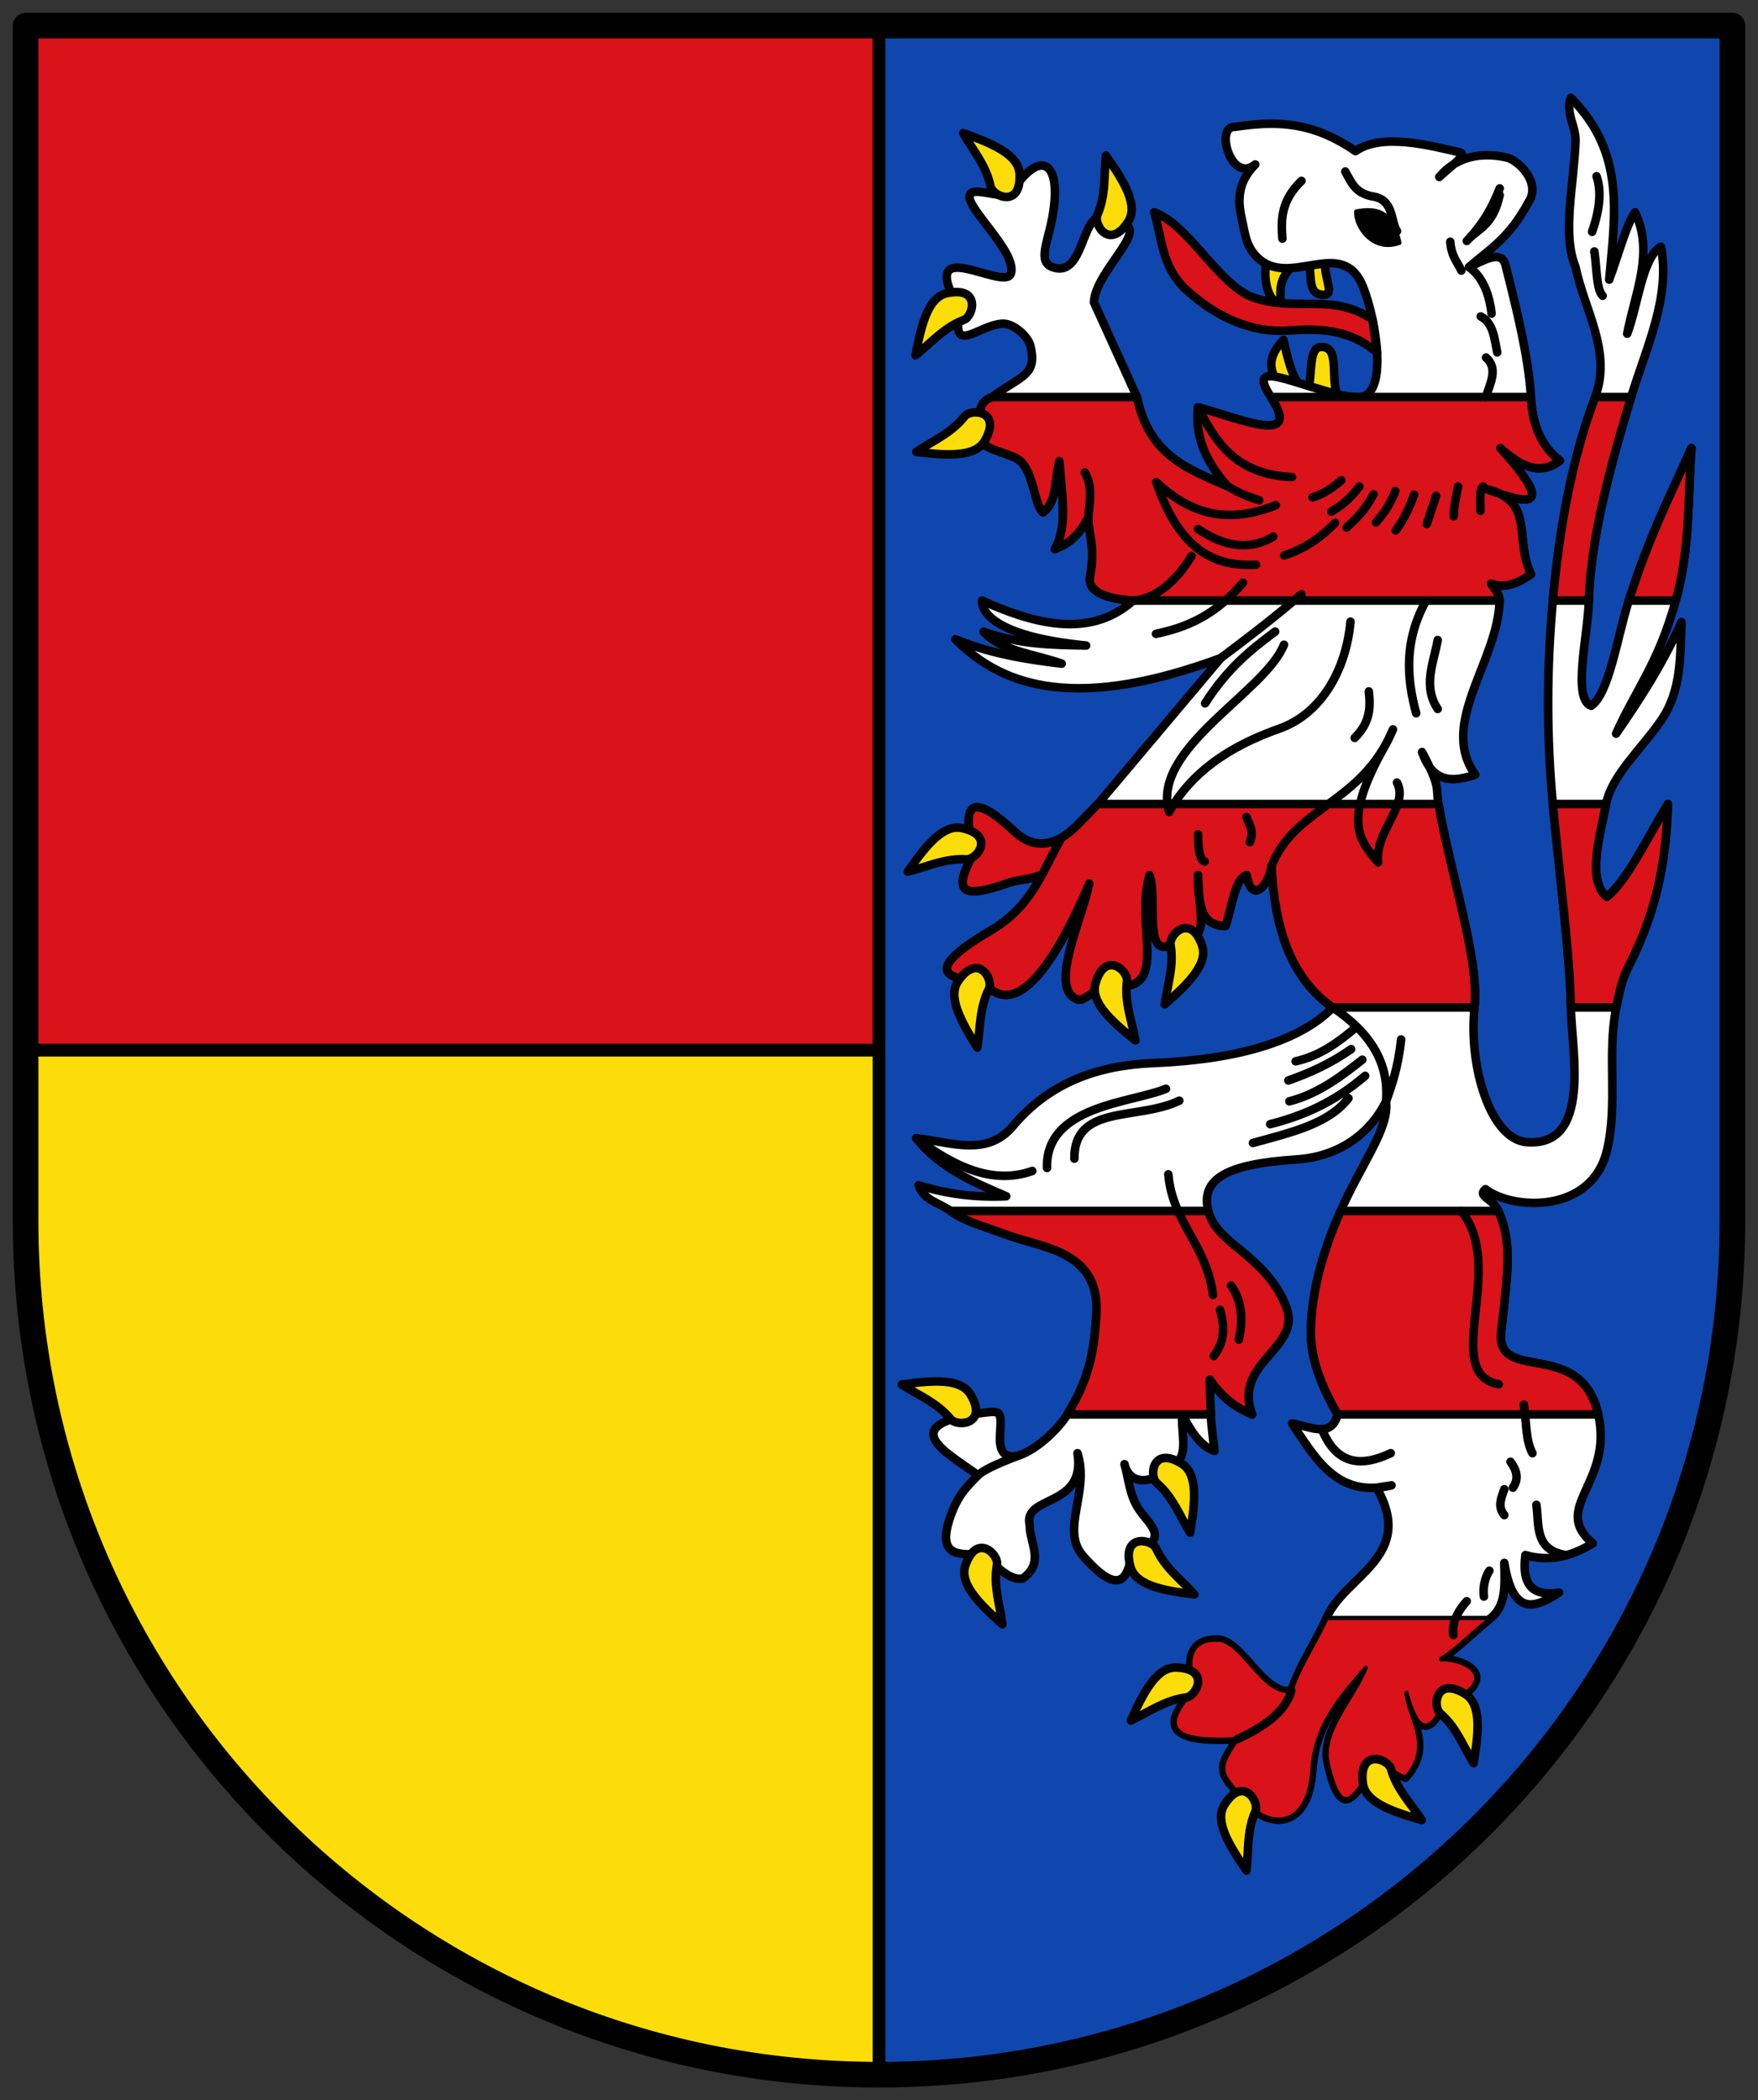 <svg xmlns="http://www.w3.org/2000/svg" height="492" width="412"><rect width="100%" height="100%" fill="#333333" stroke="none"/><path d="M206 246V5.31L6 6.003V246" fill="#da121a" fill-rule="evenodd"/><path d="M6 246v40.003C6 389.166 84.6 481.99 206 485.997V246" fill="#fcdd09" fill-rule="evenodd"/><path d="M206 485.997V5.31l200 .693v280c0 103.163-78.6 195.986-200 199.994z" fill="#0f47af" fill-rule="evenodd"/><g fill="#fcdd09" fill-rule="evenodd" stroke="#000" stroke-width="2" stroke-linecap="round" stroke-linejoin="round"><path d="M296.76 61.821c-.839 4.123.808 9.57 3.432 9.036-.25-2.677-.383-5.354 2.244-8.031zM306.843 62.207c.523 3.127-.104 6.48 2.852 6.812 3.386.38.815-2.993.81-7.366zM300.786 79.635c-3.04 3.155-3.453 5.896-2.143 8.567l6.226 2.114c-1.988-1.618-3.068-6.143-4.083-10.681zM309.412 81.286c-2.515.215-1.986 5.765-2.626 9.177l6.602 1.912c-1.65-3.745.805-11.498-3.976-11.089z"/></g><path d="M236.922 45.317c6.67-10.687 12.134-7.875 9.726 5.505-1.072 5.961-3.526 10.468 0 11.745 8.594 3.115 6.235-17.571 14.682-10.277 9.927-.043-4.71 10.95-4.955 18.536l10.093 22.192c2.811 13.9 12.327 16.97 21.288 20.935-5.645-6.179-7.687-12.357-6.973-18.536 9.213 2.423 24.73 9.318 17.067-2.4-4.755-7.27 1.249-4.913 8.936-2.554 4.704 1.444 7.995 2.555 11.618 2.555 7.035 0 4.205-17.75 1.101-25.68-4.867-12.43-17.284.592-24.958-7.156-2.597-2.622-2.74-5.479-3.433-8.455-.993-4.267-1.368-8.78 3.066-13.2-5.651 4.645-9.565-9.091-4.772-8.81 8.715-1.278 17.62-1.704 28.262 5.69 6.123-4.34 17.555-1.306 24.483.289 1.967.453-2.695 3.66-4.847 5.767 4.847-5.767 11.5-5.531 15.731-4.587 2.892.646 8.206 6.017 5.19 10.46-4.649 8.685-9.298 11.1-13.947 15.231 3.024-1.283 7.584-4.384 8.573-.39 1.889 7.62 5.48 21.321 5.925 30.84.26 5.576 1.964 11.251 6.79 14.88-4.948 3.803-9.483.995-13.947-2.937 13.9 15.419 5.62 12.816-3.487 9.543 11.748 2.83 6.603 11.32 10.644 20.004-3.12 2.252-6.24 3.367-9.36 2.202.891 1.324 2.048 2.589 2.02 3.973-.291 14.163-14.373 28.77-5.69 40.805-5.563 1.836-9.955 1.842-12.479-5.322 4.472 8.517 3.176 8.158 3.854 12.18 2.715 16.112 9.61 36.247 8.442 47.664-1.42 13.882 3.743 30.932 12.295 31.548 15.296 1.102 10.438-21.716 10.277-31.548-.204-12.488-2.69-31.313-4.22-47.664-1.488-15.888-1.45-31.776 0-47.663 1.589-17.43 4.512-33.141 9.91-47.664 3.986-10.725-2.489-20.3-4.588-30.45-3.176-7.883-.473-18.505 0-29.363.155-3.562-2.448-6.852-1.102-10.277 12.964 12.968 10.287 27.607 8.993 42.576 2.019-5.388 4.037-13.002 6.056-15.783 4.532 9.482-.053 18.964-1.835 28.446 2.582-6.91 3.55-17.858 7.891-20.371 2.324 11.74-3.394 23.467-6.974 35.222-5.178 17.005-9.582 33.92-9.91 47.664-.196 8.243-3.959 23.014.55 24.656 4.258-2.934 6.116-16.28 8.81-24.656 5.116-15.91 9.787-24.684 14.681-35.722-.854 11.907-.28 23.506-3.67 35.722-4.1 14.773-9.32 20.781-13.98 31.172 5.287-7.67 10.535-15.579 15.34-26.136-.396 7.702.159 15.9-4.847 23.107-4.922 7.086-11.492 12.764-12.846 19.52-1.527 7.617-4.502 17.982.183 21.771 4.772-3.825 9.543-13.968 14.315-21.77-.399 11.88-2.084 24.056-9.176 37.92-1.662 3.247-2.257 6.354-2.936 9.743-2.225 11.098.448 22.69-2.203 33.567-3.598 14.766-22.01 13.92-28.445 8.992-2.039 1.702 1.72 2.115 3.021 5.105 3.275 7.522 2.251 13.77.65 28.296-1.366 12.377 18.652 1.188 22.756 19.367 3.619 16.036-11.27 21.844-1.285 30.183-5.26 3.265-10.522 4.33-15.783 2.752-1.034 8.011 2.598 9.56 7.892 8.81-5.47 3.446-10.738 5.909-12.847-6.974.157 5.493.4 9.973-3.12 12.893-5.6 4.646-7.83 7.175-11.745 9.68 5.502-.212 15.355 4.35.367 11.194-3.314 6.906-6.106 5.45-8.441-3.303.676 6.004 6.517 12.565-.227 19.878-2.494-.964-4.987-3.425-7.481-1.527-3.578 2.708-7.058 14.295-10.734-1.842-1.704-7.484 5.83-14.921 8.899-22.382-5.866 6.977-11.759 13.157-12.48 23.857-.955 14.182-10.065 13.332-14.497 8.626-7.514-7.978-8.257-8.167-3.12-15.783-12.84.752-19.936-1.307-9.91-11.745-2.806-8.495.02-11.828 5.505-11.562 5.602.273 10.66 13.133 17.067 11.929 2.105-6.224 5.75-11.235 8.259-17.02 4.335-9.995 21.035-14.33 11.72-30.51l3.512-.552c-12.688 3.038-17.727-6.163-23.307-14.498 4.14.68 9.247 3.616 10.644-2.104-3.658-6.475-6.478-13.138-6.24-20.101.303-8.83 2.61-17.658 6.974-27.562 4.95-11.235 11.443-19.325 10.644-25.659-4.097 8.2-11.74 12.98-20.92 13.58-16.35 1.072-22.59 4.482-20.738 12.079 1.927 7.907 13.24 10.097 18.168 22.24 4.054 9.99-12.54 13.071-7.891 25.423-3.304-1.44-6.607-3.349-9.91-8.173 0 0 .007 5.454.183 8.173.185 2.853.918 8.527.918 8.527-2.508-.717-5.016-3.414-7.525-8.527-.506 4.556 2.137 11.18-3.303 11.83-2.405 4.098-8.961 5.444-10.277-.183.981 3.245 1.133 7.435 3.52 10.778 2.776 3.887 7.217 6.887-1.685 9.96-.974 4.69-2.18 11.461-11.561.734-5.352-6.12 1.612-14.884-1.285-24.041 2.105 12.924-12.93 9.674-11.195 16.884-.023 4.203 3.609 8.712-1.651 12.479-3.059.51-6.118-2.779-9.176-5.69-4.425-.153-10.983 1.381-8.075-7.89 1.857-5.919 4.16-7.879 6.79-10.645-7.682-5.462-18.166-11.054-1.835-14.216 7.492-.867 7.353-1.809 6.974 5.04-.586 10.582 11.984 1.21 15.782-5.04 5.4-8.885 6.178-14.913 6.79-22.854 1.185-15.368-11.897-15.95-20.554-19.086-6.911-2.504-10.404-3.372-13.612-5.723-2.719-1.994-6.251-2.444-7.492-6.022 6.851 2.116 13.703 2.899 20.554 2.569-7.647-3.302-15.361-6.47-21.105-13.58 7.525.737 16.489 4.517 22.573-2.753 8.72-10.42 20.143-14.341 33.033-14.865 19.801-.805 34.368-5.17 42.026-13.013-9.98-6.947-13.643-18.88-14.352-33.145-.66 4.49-4.624 9.104-5.835 2.114-2.818.867-3.451 7.557-4.955 11.928-6.417-.029-6.161-6.218-6.423-11.928-.485 5.695 3.237 15.862-2.936 14.13-10.984 9.09-6.254-7.46-8.442-14.13-3.686 12.068 5.397 28.516-9.543 25.692-2.804.511-5.765 3.954-7.216 3.476-7.04-2.32.787-18.332 2.628-27.15-8.244 19.304-17.505 32.37-24.775 22.94-5.769-.623-16.812-1.055 1.651-11.929 5.567-3.278 9.041-7.428 12.113-13.213-3.08 1.405-5.356 1.117-7.83 1.983-9.34 3.27-14.211 3.532-8.136-6.938-3.756-14.1 1.179-12.764 9.543-4.955 4.491 4.194 9.707 3.443 14.681-1.652l4.771-4.887 28.813-34.202c-32.985 12.17-50.668 7.301-62.213-4.404 8.312 3.405 16.623 4.73 24.935 5.719-6.382-2.271-14.55-3.052-18.31-7.509 8.008 2.989 16.015 3.138 24.023 3.258-19.878-1.95-24.45-7.124-24.408-10.525 10.644 4.764 24.775 9.562 35.419 0-7.807-.487-10.651-2.755-10.094-5.625 1.213-6.242-.085-9.328-.515-13.683-2.581 4.926-5.162 6.17-7.743 7.26 3.222-5.44 1.528-13.338 1.088-20.608-1.126 4.117-.545 9.6-3.84 11.983-2.203-1.692-2.122-10.951-6.607-12.847-5.899-2.492-9.216-2.09-8.537-7.868.363-3.087.221-5.267 3.215-6.276 6.746-5.098 10.614-4.936 8.992-11.915-.538-2.315-3.996-5.44-6.615-5.283-5.694.343-12.209 7.784-9.902-3.159-11.018-19.054 10.584-4.044 11.929-8.625 1.42-4.84-9.892-14.788-9.71-17.995.16-2.84 7.067.712 9.71-.724z" fill="#fff" fill-rule="evenodd" stroke="#000" stroke-width="2" stroke-linecap="round" stroke-linejoin="round"/><path d="M345.565 236.009h-33.217c-9.98-6.947-13.643-18.88-14.352-33.145-.66 4.49-4.624 9.104-5.835 2.114-2.818.867-3.451 7.557-4.955 11.928-6.417-.029-6.161-6.218-6.423-11.928-.485 5.695 3.237 15.862-2.936 14.13-10.984 9.09-6.254-7.46-8.442-14.13-3.686 12.068 5.397 28.516-9.543 25.692-2.804.511-5.765 3.954-7.216 3.476-7.04-2.32.787-18.332 2.628-27.15-8.244 19.304-17.505 32.37-24.775 22.94-5.769-.623-16.812-1.055 1.651-11.929 5.567-3.278 9.041-7.428 12.113-13.213-3.08 1.405-5.356 1.117-7.83 1.983-9.34 3.27-14.211 3.532-8.136-6.938-3.756-14.1 1.179-12.764 9.543-4.955 4.491 4.194 9.707 3.443 14.681-1.652l4.771-4.887h79.83c2.716 16.112 9.61 36.247 8.443 47.664zM382.268 93.018h-8.441c-5.398 14.523-8.321 30.233-9.91 47.664h8.441c.328-13.743 4.732-30.66 9.91-47.664zM381.718 140.682h11.01c3.39-12.216 2.817-23.815 3.671-35.722-4.894 11.038-9.565 19.813-14.681 35.722zM376.58 210.116c4.77-3.825 9.542-13.968 14.314-21.77-.399 11.88-2.084 24.056-9.176 37.92-1.662 3.247-2.257 6.354-2.936 9.743h-10.645c-.204-12.488-2.69-31.313-4.22-47.664h12.479c-1.527 7.617-4.502 17.982.183 21.771zM351.804 311.969c-1.365 12.377 18.653 1.188 22.757 19.367h-61.078c-3.692-6.475-6.512-13.138-6.274-20.101.303-8.83 2.61-17.658 6.974-27.562h36.972c3.275 7.522 2.251 13.77.65 28.296z" fill="#da121a" fill-rule="evenodd" stroke="#000200" stroke-width="2" stroke-linecap="round" stroke-linejoin="round"/><path d="M337.673 388.68c5.502-.212 15.355 4.35.367 11.194-3.314 6.906-6.106 5.45-8.441-3.303.676 6.004 6.517 12.565-.227 19.878-2.494-.964-4.987-3.425-7.481-1.527-3.578 2.708-7.058 14.295-10.734-1.842-1.704-7.484 5.83-14.921 8.899-22.382-5.866 6.977-11.759 13.157-12.48 23.857-.955 14.182-10.065 13.332-14.497 8.626-7.514-7.978-8.257-8.167-3.12-15.783-12.84.752-19.936-1.307-9.91-11.745-2.806-8.495.02-11.828 5.505-11.562 5.602.273 10.66 13.133 17.067 11.929 2.105-6.224 5.75-11.235 8.259-17.02h38.539c-5.6 4.646-7.83 7.175-11.746 9.68z" fill="#da121a" fill-rule="evenodd" stroke="#000200" stroke-linecap="round" stroke-linejoin="round"/><path d="M301.337 305.913c4.054 9.99-12.54 13.071-7.891 25.423-3.304-1.44-6.607-3.349-9.91-8.173 0 0 .007 5.454.289 8.173h-33.69c5.4-8.885 6.178-14.913 6.79-22.854 1.185-15.368-11.897-15.95-20.554-19.086-6.911-2.504-10.404-3.372-13.612-5.723h60.41c1.927 7.907 13.24 10.097 18.168 22.24zM349.419 136.709c3.12 1.165 6.24.05 9.359-2.202-4.041-8.685 1.104-17.175-10.644-20.004 9.106 3.273 17.386 5.876 3.487-9.543 4.464 3.932 9 6.74 13.947 2.936-4.826-3.628-6.53-9.303-6.79-14.878H297.85c7.662 11.717-7.854 4.822-17.067 2.4-.714 6.178 1.328 12.356 6.974 18.535-8.962-3.965-18.478-7.034-21.289-20.935h-33.95c-2.994 1.009-2.852 3.19-3.215 6.276-.679 5.778 2.638 5.376 8.537 7.868 4.485 1.896 4.404 11.155 6.606 12.847 3.296-2.382 2.714-7.866 3.84-11.983.44 7.27 2.135 15.168-1.087 20.608 2.58-1.09 5.162-2.334 7.743-7.26.43 4.355 1.728 7.44.515 13.683-.557 2.87 2.287 5.138 10.094 5.625h85.886c.029-1.384-1.128-2.649-2.018-3.973z" fill="#da121a" fill-rule="evenodd" stroke="#000200" stroke-width="2" stroke-linecap="round" stroke-linejoin="round"/><path d="M317.853 49.538c4.115-.73 8.4-.64 10.094 7.34-6.099 2.233-10.293-3.725-10.094-7.34z" fill-rule="evenodd" stroke="#000" stroke-linecap="round" stroke-linejoin="round"/><path d="M347.583 113.953c-.988.607-.595 3.517-.626 5.72m-5.246-5.72c-.659 3.124-1.049 5.577-1.016 6.973m-4.123-4.771l-2.202 6.606m-2.958-6.888c-1.44 3.927-2.88 6.525-4.32 8.379m-.085-9.22c-1.519 3.793-3.037 5.6-4.556 7.362m-.56-6.606c-2.103 3.985-4.207 5.824-6.31 7.797m3.007-9.632c-2.203 2.93-4.405 4.666-6.607 5.872m-4.405-3.3c1.982-.641 4.113-1.66 6.781-4.018m-13.387 17.595c4.31-1.36 8.298-3.845 11.915-7.626m-9.238 126.138c5.603-1.24 10.066-4.477 14.3-8.115m-16.01 12.605c4.903-1.74 9.805-3.885 14.708-7.345m-14.47 12.228c7.128-1.816 12.835-6.43 17.084-9.747m-21.578 15.1c7.416-1.897 14.833-4.952 22.249-11.323m-26.3 15.724c8.656-2.399 17.739-4.406 22.388-10.478m-39.64.568c-9.694 4.716-24.711.736-24.591 13.58m-6.414 2.184c-.4-14.66 19.835-15.204 27.876-18.548m-31.327 19.256c-9.27 3.293-18.28-.985-27.206-7.663m97.632-30.631c8.158 5.49 13.296 12.374 12.48 22.005 1.41-3.919 2.806-7.897 3.54-14.524m-79.647-47.238l-4.458 8.542m36.52-9.36c.01 3.981.504 6.192 1.553 6.366m9.78-10.403c.537 1.636 1.924 3.228.779 5.873m31.712-22.611c-10.475 18.352-5.605 22.43-1.652 27.36-.724-7.477 7.28-13.226 4.441-18.697m-.949-12.46c-7.236 17.483-23.022 18.06-28.451 32.002m38.943-52.942c-.967 5.383-3.553 10.767 0 16.15m-16.15-4.104c.416 3.628.375 7.256-3.303 10.885m16.562-31.855c-4.934 9.093-4.449 17.67-2.158 26.075m-30.987-16.05c-4.355 11.127-31.25 24.296-26.927 39.173 6.299-11.208 17.35-16.492 25.893-19.527 9.878-3.51 15.612-13.849 16.624-25.048m-34.072 19.135c5.473-8.512 10.945-12.693 16.417-16.806m6.15-8.743c-7.434 6.347-13.132 10.61-18.883 14.936m12.296-28.445c-6.793 4.058-13.16 1.187-17.64-1.772m-9.847 24.55c6.794-1.442 13.589-4.014 20.383-11.964m-12.05-6.28c-2.805 4.653-7.682 10.102-13.696 10.45M299 118.357c-9.05 3.549-18.282 3.766-28.02-5.42 5.574 16.336 14.026 19.852 23.382 19.341m8.424-20.528c-13.254-.62-17.923-8.237-22.004-16.333m-26.538 15.258c2.113 3.78.874 7.561.779 11.342m118.619-63.12c.59 3.6.436 8.936 1.946 10.388m-1.43-28.006c1.015 2.982 1.054 6.939-1.035 13.025m-24.866 29.448c2.943 2.596.962 6.014-.03 9.266m-1.2-18.898c2.987 1.593 3.178 5.183 3.859 8.423m-6.607-19.976c3.094 2.202 4.74 6.158 5.287 10.904m-9.688-16.843c.31 3.64 1.665 4.663 2.592 6.759m8.998-19.257c-1.9 4.825-4.078 8.523-7.708 12.31 2.698-3.065 6.044-3.342 7.704-10.734m-36.18-5.528c1.527 2.812 2.344 4.935 6.148 5.796 5.307.634 4.363 5.69 5.963 8.178M305.007 42.38c-4.734 4.506-4.842 9.012-4.467 13.518m43.19 319.2c-2.57 2.886-3.487 5.496-3.12 7.892m8.442-15.048c-1.173 1.71-1.548 4.282-1.285 6.056m4.771-19.086c-1.673-2.019-.68-4.037 0-6.056m2.02-.367c1.438-2.019.938-4.038-.551-6.056m3.12-13.397c.632 4.404.438 8.53 2.018 11.378m-56.524 55.606c-1.022 3.793-4.324 7.585-12.662 11.378m70.104-54.89c.694 4.82-.537 10.668 7.087 11.793m-24.724-80.628c10.838 13.158-4.965 38.032 8.828 40.591m-25.326 16.15c-6.863 3.224-12.678 2.857-16.128-5.623m-70.181 5.826c-4.313 1.645-8.492 3.29-10.405 4.936m56.707-38.723c1.567 5.371.359 8.365-1.468 10.828m4.038-16.517c2.217 3.074 3.04 7.144 1.835 12.663m-16.517-38.722c.919 11.254 8.943 16.38 10.46 28.261m10.828-186.154c-2.447-.8-4.245-1.44-7.34-3.236" fill="none" stroke="#000" stroke-width="2" stroke-linecap="round" stroke-linejoin="round"/><path d="M270.506 49.721c8.197 2.938 15.16 17.21 23.307 20.004 10.039 3.444 18.502-1.276 27.862 5.175l1.056 7.715c-6.667-5.778-14.181-5.652-20.844-5.183-8.481.598-16.713-3.07-23.673-9.359-6.1-5.511-5.836-12.235-7.708-18.352z" fill="#da121a" fill-rule="evenodd" stroke="#000" stroke-width="2" stroke-linecap="round" stroke-linejoin="round"/><path d="M225.727 31.186c7.36 2.59 12.98 5.19 13.214 9.543.437 8.128-6.278 5.33-6.79 2.936-1.07-4.995-4.09-8.367-6.424-12.48zM259.178 36.443c4.496 6.375 7.568 11.752 5.237 15.434-4.354 6.878-8.205.706-7.235-1.542 2.023-4.69 1.516-9.19 1.998-13.892zM214.575 83.225c1.406-7.674 3.095-13.632 7.356-14.545 7.96-1.704 6.248 5.366 3.963 6.247-4.765 1.838-7.624 5.35-11.32 8.298zM214.733 105.855c7.742.966 13.932 1.146 16.083-2.644 4.019-7.079-3.24-7.572-4.766-5.658-3.186 3.993-7.394 5.664-11.317 8.302zM212.738 204.198c4.444-6.413 8.438-11.145 12.697-10.22 7.955 1.727 3.482 7.464 1.037 7.325-5.1-.29-9.151 1.731-13.734 2.895zM266.094 243.714c-6.103-4.86-10.56-9.16-9.354-13.348 2.252-7.822 7.679-2.978 7.378-.547-.628 5.069 1.12 9.246 1.976 13.895zM229.046 245.409c-4.163-6.599-6.955-12.126-4.438-15.684 4.702-6.644 8.231-.283 7.147 1.912-2.262 4.58-1.987 9.1-2.71 13.772zM272.963 235.274c5.882-5.124 10.144-9.617 8.755-13.747-2.595-7.716-7.802-2.636-7.394-.222.85 5.037-.711 9.287-1.361 13.97zM211.334 324.337c7.723-1.106 13.909-1.398 16.129 2.353 4.146 7.004-3.102 7.629-4.663 5.743-3.258-3.935-7.496-5.53-11.466-8.096zM279.921 373.489c-7.747-.924-13.798-2.238-14.976-6.434-2.198-7.838 4.965-6.571 5.988-4.346 2.132 4.642 5.815 7.275 8.988 10.78zM234.909 380.493c-5.845-5.167-10.074-9.69-8.655-13.811 2.651-7.696 7.822-2.579 7.396-.167-.887 5.03.643 9.291 1.259 13.978zM278.909 359.067c1.298-7.693 1.744-13.87-1.95-16.182-6.899-4.32-7.704 2.91-5.857 4.518 3.852 3.355 5.34 7.631 7.807 11.664zM265.036 403.014c3.181-7.123 6.231-12.513 10.588-12.392 8.136.226 4.801 6.691 2.373 7.007-5.065.659-8.673 3.394-12.96 5.385zM333.197 426.346c-7.514-2.1-13.294-4.324-13.814-8.651-.973-8.082 5.912-5.733 6.581-3.378 1.397 4.914 4.633 8.08 7.233 12.029zM292.137 438.184c-4.463-6.399-7.507-11.791-5.157-15.462 4.39-6.854 8.209-.663 7.227 1.58-2.047 4.68-1.564 9.181-2.07 13.882zM345.342 413.021c1.298-7.692 1.745-13.869-1.949-16.182-6.9-4.32-7.704 2.91-5.858 4.519 3.852 3.354 5.34 7.63 7.807 11.663z" fill="#fcdd09" fill-rule="evenodd" stroke="#000" stroke-width="2" stroke-linecap="round" stroke-linejoin="round"/><path d="M6 6.003v280c.003 110.455 89.546 199.994 200 199.994s199.997-89.54 200-199.994v-280z" fill="none" stroke="#000" stroke-width="6" stroke-linecap="round" stroke-linejoin="round"/><path d="M6 246h200M206 5.31v480.687" fill="none" stroke="#000" stroke-width="3" stroke-linecap="round" stroke-linejoin="round"/></svg>